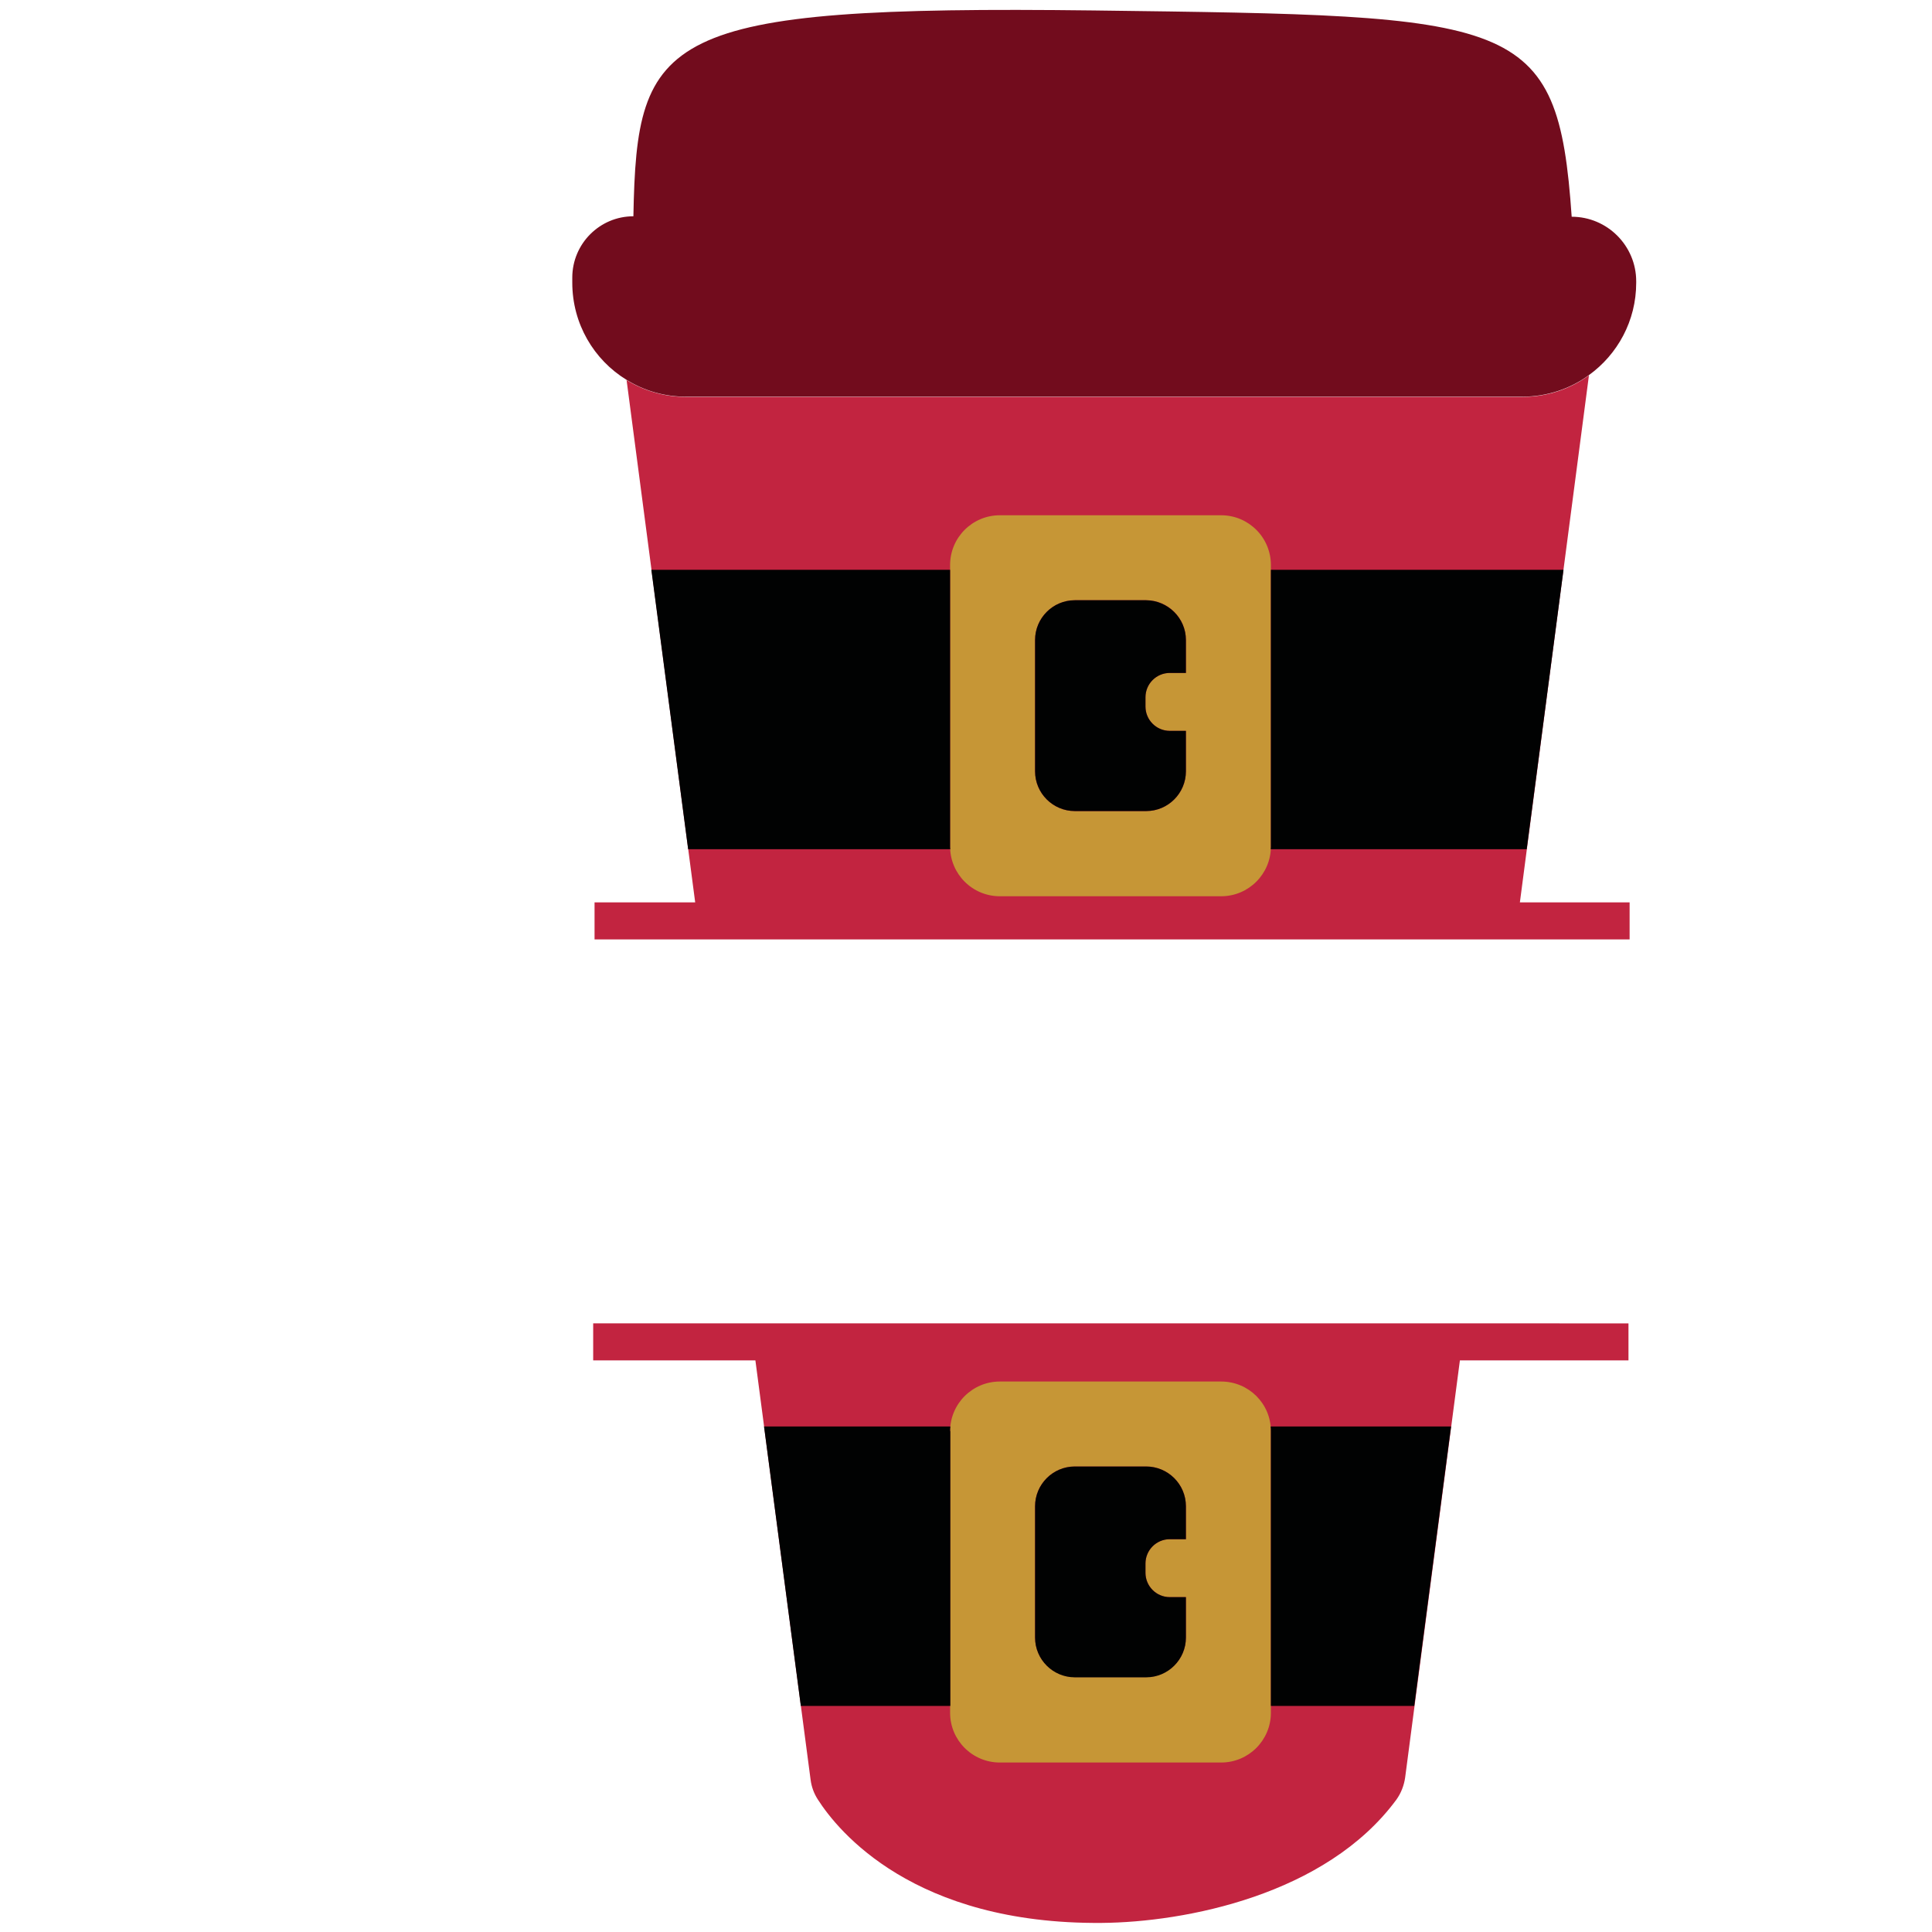 <?xml version="1.0" encoding="utf-8"?>
<!-- Generator: Adobe Illustrator 22.1.0, SVG Export Plug-In . SVG Version: 6.00 Build 0)  -->
<svg version="1.1" id="Layer_1" xmlns="http://www.w3.org/2000/svg" xmlns:xlink="http://www.w3.org/1999/xlink" x="0px" y="0px"
	 width="850.4px" height="850.4px" viewBox="0 0 850.4 850.4" style="enable-background:new 0 0 850.4 850.4;" xml:space="preserve"
	>
<style type="text/css">
	.st0{fill:#C22440;}
	.st1{fill:#720C1D;}
	.st2{fill:#C69636;}
	.st3{fill:#010202;}
</style>
<g>
	<path class="st0" d="M717.3,397.2v16.3H261.7v-16.3H306l-30.2-229.9c7.6,4.7,16.6,7.4,26.1,7.4h368.2c11,0,21.1-3.5,29.3-9.5
		L669,397.2H717.3z M261.1,598.8h71.4l24.3,184.6c0.4,3.1,1.5,6.1,3.2,8.7c8.9,13.9,42.2,55,125,54.3c36.5-0.3,98.6-12.2,129.6-54.2
		c2.1-2.9,3.4-6.3,3.9-9.8l24.1-183.6h74.2v-16.3H261.1V598.8z"/>
	<path class="st1" d="M720.2,123.8v0.7c0,16.7-8.2,31.5-20.8,40.6c-8.2,6-18.4,9.5-29.3,9.5H301.9c-9.6,0-18.5-2.7-26.1-7.4
		c-14.4-8.8-23.9-24.7-23.9-42.8v-2.2c0-7.4,3-14.2,7.9-19.1c4.9-4.9,11.6-7.9,19-7.9c1.5-80,11.7-92.9,202.6-90.6
		C667.9,7,685.7,6.6,691.8,95.4C707.5,95.4,720.2,108.2,720.2,123.8z"/>
	<path class="st2" d="M537.5,608.1h-97.4c-12.1,0-21.9,9.8-21.9,21.9v123.9c0,12.1,9.8,21.9,21.9,21.9h97.4
		c12.1,0,21.9-9.8,21.9-21.9V629.9C559.4,617.8,549.6,608.1,537.5,608.1z M504.5,738.2h-31.4c-9.6,0-17.5-7.8-17.5-17.5V663
		c0-9.6,7.8-17.5,17.5-17.5h31.4c9.6,0,17.5,7.8,17.5,17.5v14.5h-7.1c-5.9,0-10.7,4.8-10.7,10.7v4.1c0,5.9,4.8,10.7,10.7,10.7h7.1
		v17.8C522,730.4,514.1,738.2,504.5,738.2z"/>
	<path class="st3" d="M522,663v14.5h-7.1c-5.9,0-10.7,4.8-10.7,10.7v4.1c0,5.9,4.8,10.7,10.7,10.7h7.1v17.8
		c0,9.6-7.8,17.5-17.5,17.5h-31.4c-9.6,0-17.5-7.8-17.5-17.5V663c0-9.6,7.8-17.5,17.5-17.5h31.4C514.1,645.5,522,653.3,522,663z
		 M559.3,627.9c0.1,0.7,0.1,1.3,0.1,2v121h63.1l16.2-123H559.3z M418.2,629.9c0-0.7,0-1.3,0.1-2h-82l16.2,123h65.8V629.9z"/>
	<path class="st2" d="M537.5,226.8h-97.4c-12.1,0-21.9,9.8-21.9,21.9v123.9c0,12.1,9.8,21.9,21.9,21.9h97.4
		c12.1,0,21.9-9.8,21.9-21.9V248.7C559.4,236.6,549.6,226.8,537.5,226.8z M504.5,357h-31.4c-9.6,0-17.5-7.8-17.5-17.5v-57.8
		c0-9.6,7.8-17.5,17.5-17.5h31.4c9.6,0,17.5,7.8,17.5,17.5v14.5h-7.1c-5.9,0-10.7,4.8-10.7,10.7v4.1c0,5.9,4.8,10.7,10.7,10.7h7.1
		v17.8C522,349.2,514.1,357,504.5,357z"/>
	<path class="st3" d="M522,281.7v14.5h-7.1c-5.9,0-10.7,4.8-10.7,10.7v4.1c0,5.9,4.8,10.7,10.7,10.7h7.1v17.8
		c0,9.6-7.8,17.5-17.5,17.5h-31.4c-9.6,0-17.5-7.8-17.5-17.5v-57.8c0-9.6,7.8-17.5,17.5-17.5h31.4C514.1,264.3,522,272.1,522,281.7z
		 M559.4,250.8v121.8c0,0.4,0,0.8-0.1,1.2h112.7l16.2-123H559.4z M418.2,372.6V250.8H287c-0.1,0-0.2,0-0.3,0l16.2,123h115.4
		C418.2,373.4,418.2,373,418.2,372.6z"/>
</g>
</svg>
